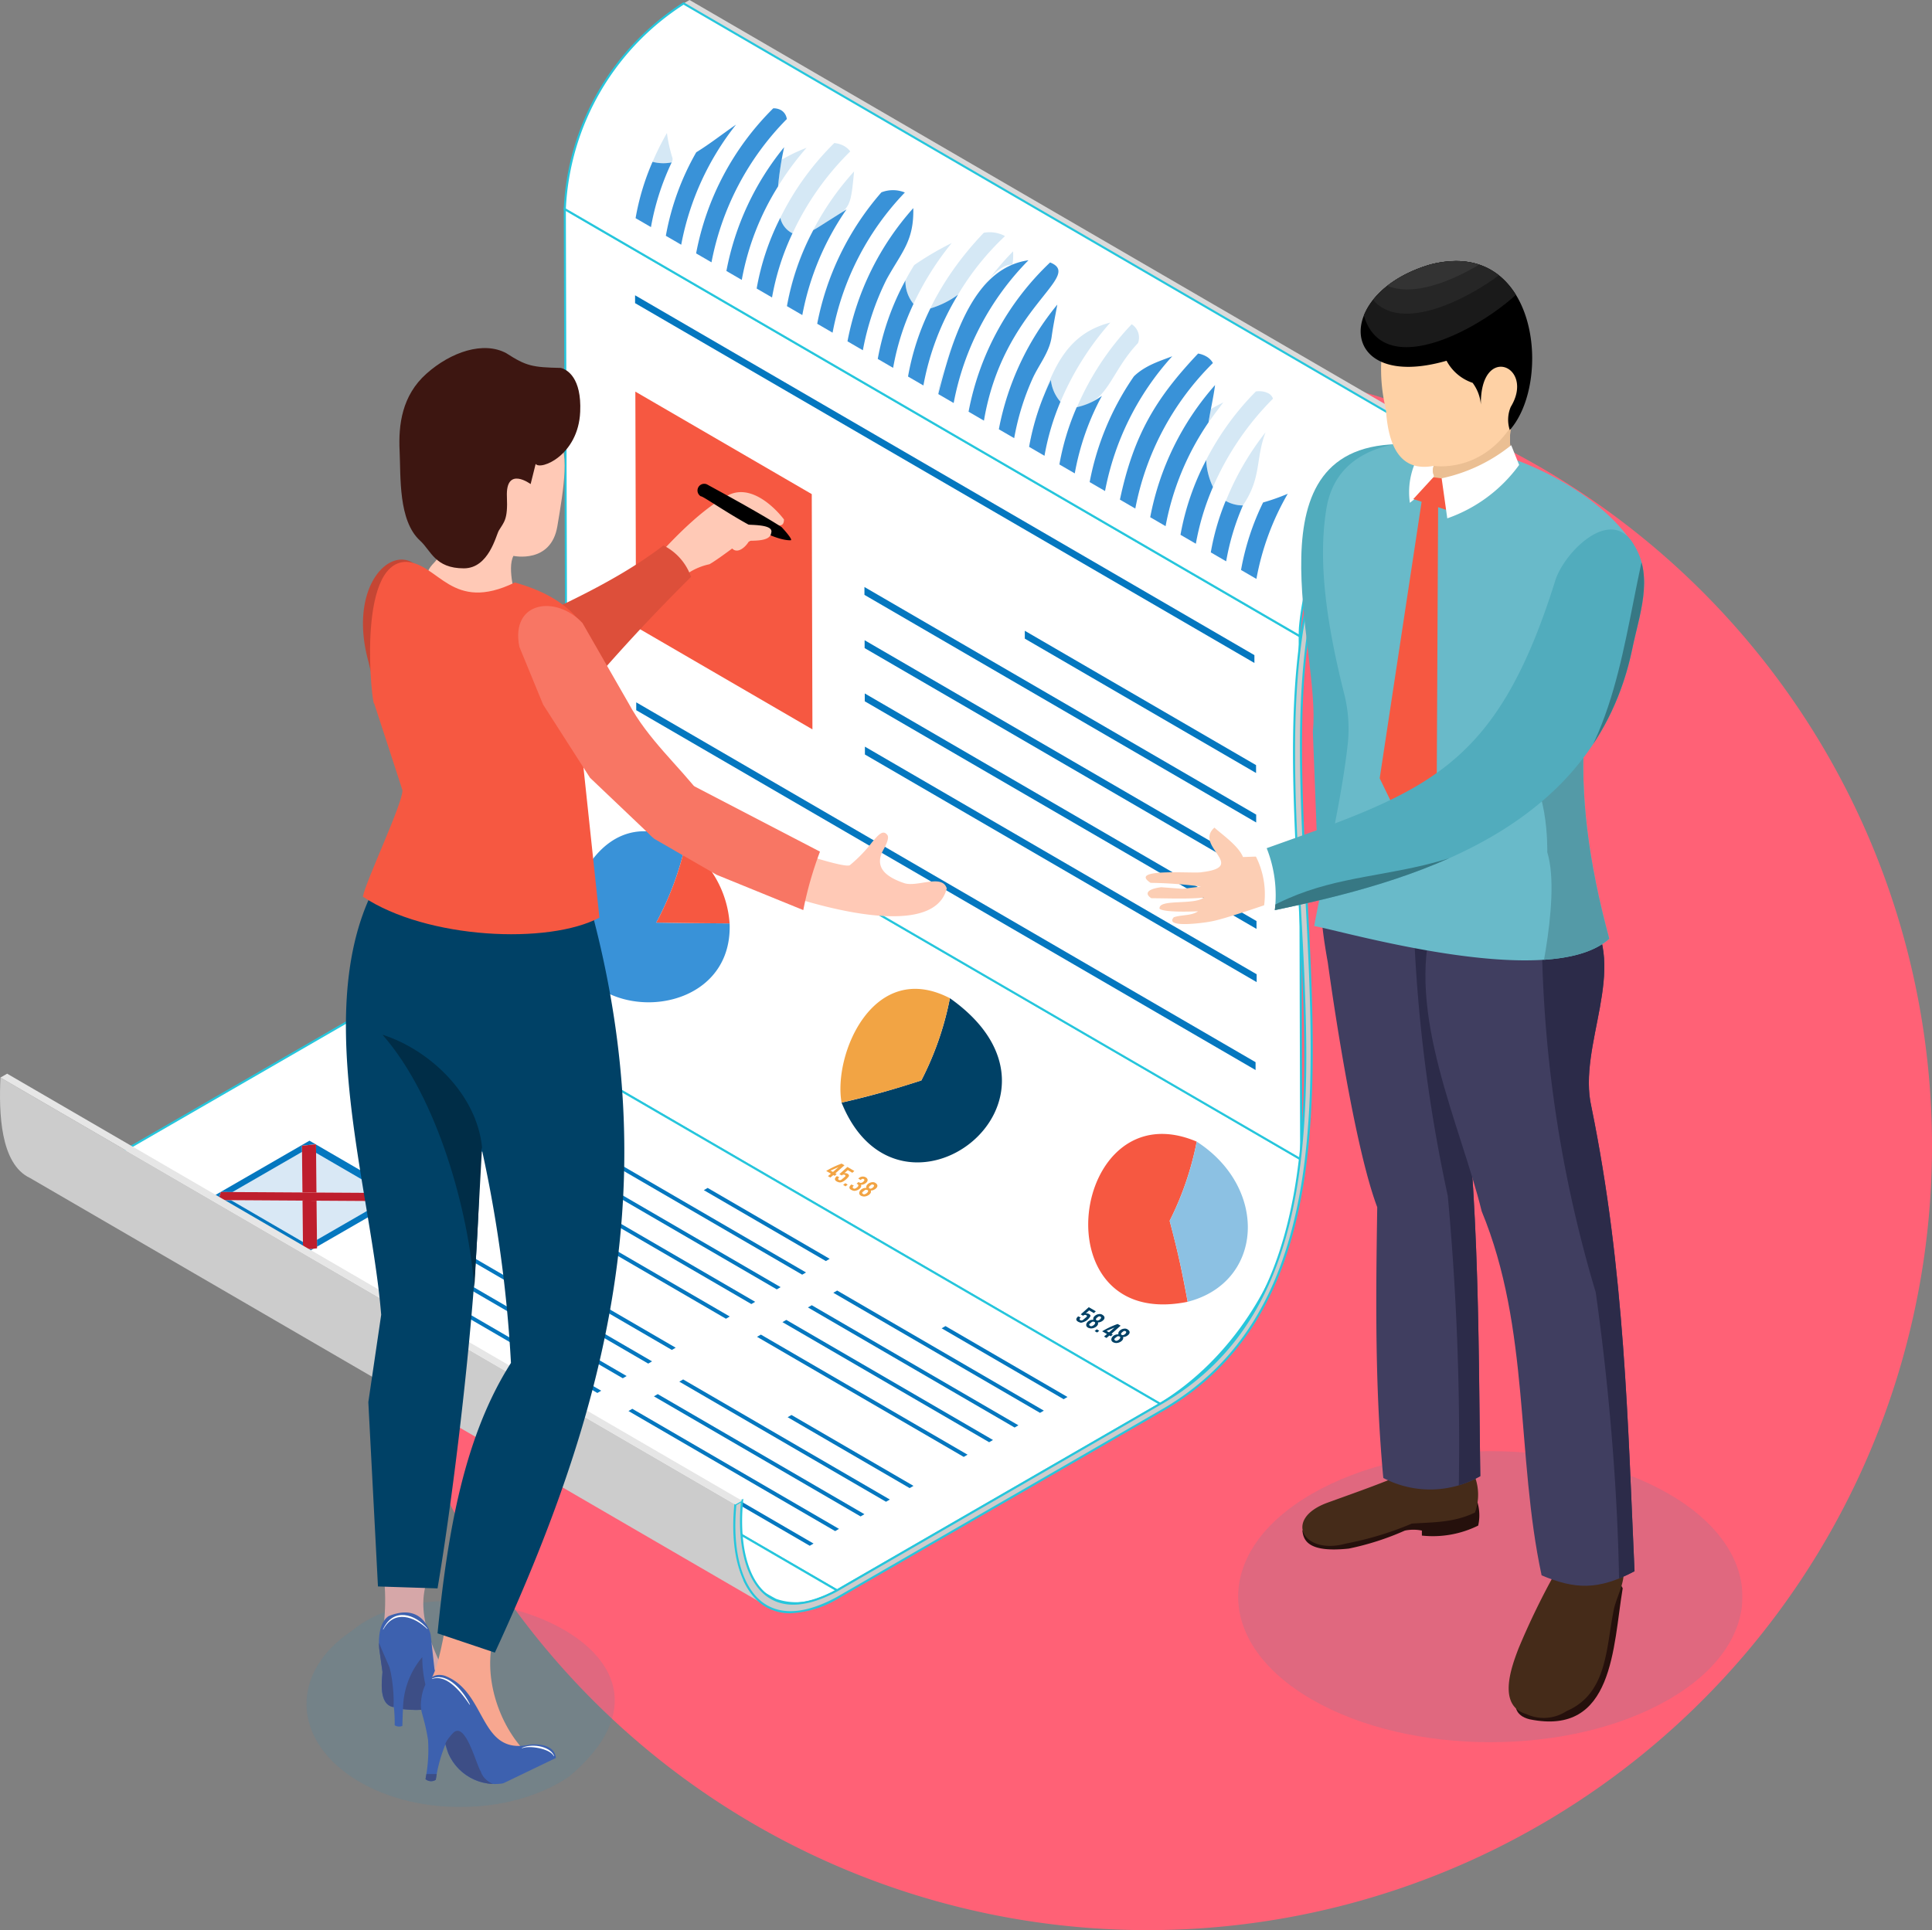 <svg xmlns="http://www.w3.org/2000/svg" xmlns:xlink="http://www.w3.org/1999/xlink" width="259.443" height="259.253" viewBox="0 0 259.443 259.253"><rect x="0" y="0" width="259.443" height="259.253" fill="#808080" stroke="none"/><defs><clipPath id="a"><rect width="210.647" height="210.647" fill="none"/></clipPath><clipPath id="b"><rect width="233.986" height="242.718" fill="none"/></clipPath><clipPath id="e"><rect width="67.717" height="39.096" fill="none"/></clipPath><clipPath id="f"><path d="M634.171,393.651c-1.755,6.994-1.141,12.943-.1,18.7,1.126,8.179,3.834,25.45,6.641,32.888-.2,12.711-.3,24.446.816,36.367a13.553,13.553,0,0,0,13.021-.247c-.274-19.218-.039-41.239-3.536-62.855-1.272-7.965,4.716-17.909.365-25.3Z" transform="translate(-633.064 -393.208)" fill="none"/></clipPath><clipPath id="h"><path d="M684.5,438.88c-3.751,12.425,3.727,27.653,6.526,39.123,6.525,15.806,4.61,32.909,8.047,48.906,4.462,1.87,7.572,2.038,12.481-.554-.9-19.559-1.282-40.321-5.794-62.384-1.906-8.275,5.09-18.608-.427-26.006Z" transform="translate(-683.473 -437.966)" fill="none"/></clipPath><clipPath id="j"><path d="M631.756,221.147c-1.087,7.024.088,15.257,2.466,24.695a19.136,19.136,0,0,1,.477,6.328c-.817,7.889-3.459,18.75-4.532,24.746,3.839.647,31.712,8.847,39.618,1.7-5.616-20.747-4.5-35.766,3.7-52.145-4.586-8.181-18.153-14.61-28.611-14.61-6.749,0-12.2,2.678-13.113,9.289" transform="translate(-630.167 -211.858)" fill="none"/></clipPath><clipPath id="l"><path d="M662.713,152a22.674,22.674,0,0,0,.155,10.15c.371,6.1,2.684,8.27,6.417,7.563a1.578,1.578,0,0,0,.028,1.294l-.179,2.605,11.034-4.017a9.6,9.6,0,0,1,.1-7.2l1.4-6.284-12.215-7.3Z" transform="translate(-662.212 -148.816)" fill="none"/></clipPath><clipPath id="n"><path d="M661.816,125.647c-13.148,3.841-12.5,17.155,2.156,12.935a6.191,6.191,0,0,0,3.5,2.965,5.678,5.678,0,0,1,1.108,2.92c-.093-8.3,7.338-5.146,4.012.314a4.425,4.425,0,0,0-.129,3.11c5.277-5.973,4.054-22.7-7.218-22.705a13.862,13.862,0,0,0-3.434.463" transform="translate(-652.442 -125.184)" fill="none"/></clipPath><clipPath id="p"><path d="M646.167,260.673c-7.951,25.524-17.291,28.416-38.8,36.087a17.167,17.167,0,0,1,1.094,8.325c17.941-3.754,42.9-10.419,48.01-35.132.9-4.447,2.9-9.546.279-13.825a3.556,3.556,0,0,0-3.15-2.172c-3,0-6.49,3.953-7.436,6.717" transform="translate(-607.371 -253.956)" fill="none"/></clipPath><clipPath id="r"><rect width="41.394" height="27.676" fill="none"/></clipPath><clipPath id="s"><path d="M183.04,773.814s-1.6.739-1.295,4.4l.432,3.106c-.015.825-.648,4.433,1.531,4.737h0a18.888,18.888,0,0,1,.107,2.424,1.065,1.065,0,0,0,1.035.086s.046-1.863.086-2.243a14.644,14.644,0,0,0,3.538,0l1.811-2.415-1.121-2.934-.518-4.659s-.611-2.981-3.443-2.981a5.79,5.79,0,0,0-2.165.479" transform="translate(-181.706 -773.335)" fill="none"/></clipPath><clipPath id="u"><path d="M201.918,806.261c-.345,2.157.247,1.966.863,5.78a20.727,20.727,0,0,1-.345,5.263,1.164,1.164,0,0,0,1.381.087,20.014,20.014,0,0,1,1.294-4.746,6.825,6.825,0,0,0,7.6,5.246,2.125,2.125,0,0,0,.255-.069l6.989-3.364c-.162-2.137-3.366-1.813-3.366-1.813s0,0,0-.01c-7.024,1.659-5.791-7.054-11.557-9.221a2.562,2.562,0,0,0-.716-.109c-2.038,0-2.39,2.956-2.39,2.956" transform="translate(-201.816 -803.305)" fill="none"/></clipPath></defs><g transform="translate(-934.334 -9537.972)"><g transform="translate(983.131 9586.578)"><g clip-path="url(#a)"><path d="M210.647,105.323A105.323,105.323,0,1,1,105.323,0,105.323,105.323,0,0,1,210.647,105.323" fill="#ff6176"/></g></g><g transform="translate(934.334 9537.972)"><g clip-path="url(#b)"><g clip-path="url(#b)"><path d="M321.117,413.537a29.629,29.629,0,0,0,.413-4.836l-98.693-57.354a41.284,41.284,0,0,1-18.946,32.815l98.693,57.354c9.808-6,16.443-16.776,18.533-27.979" transform="translate(-146.79 -252.948)" fill="#fff"/><path d="M301.888,441.065l-.072-.042-98.894-57.471.2-.123a41.02,41.02,0,0,0,18.88-32.7l.007-.235,98.965,57.513v.081a29.819,29.819,0,0,1-.414,4.859v0c-2.2,11.8-9.154,22.3-18.6,28.073Zm-98.424-57.522,98.42,57.2c9.341-5.745,16.215-16.146,18.4-27.841a29.617,29.617,0,0,0,.411-4.731l-98.421-57.2a41.337,41.337,0,0,1-18.807,32.572" transform="translate(-146.091 -252.334)" fill="#26c6dc"/><path d="M536.358,544.868c-16.9-7.19-21.34,25.587-1.217,21.513-.587-3.151-1.142-6.126-2.418-10.872a41.233,41.233,0,0,0,3.635-10.641" transform="translate(-375.653 -391.526)" fill="#f65841"/><path d="M564.476,547.528a40.647,40.647,0,0,1-3.635,10.641c.859,3.314,1.537,5.931,2.418,10.872,10.189-2.6,10.905-15.266,1.217-21.513" transform="translate(-403.771 -394.187)" fill="#8cc1e3"/><path d="M287.511,399.925c-10.447-5.42-16.223,8.209-14.375,14.719,2.765,10.32,21.739,9.338,21.238-3.589-5.238-.038-6.306-.055-9.848-.111a41.081,41.081,0,0,0,3.9-10.434c-.572-.4-.879-.567-.912-.585" transform="translate(-196.396 -287.024)" fill="#3992d8"/><path d="M318.58,405.215a40.956,40.956,0,0,1-3.9,10.434c4.333.067,4.89.076,9.848.111a14.085,14.085,0,0,0-5.951-10.545" transform="translate(-226.553 -291.73)" fill="#f65841"/><path d="M264.854,481.728c-.118-.074-.121-.15-.01-.254.4-.355.4-.355.464-.371.853-.024-.263.9-.454.625m.955-.841c-.846-.535-2.342,1.181-.87,1.073-.488.413-.488.413-.544.429-.336.074-.464-.217-.2-.35l-.319-.185c-.667.557.144.831.368.848a.856.856,0,0,0,.609-.191c1.288-1.207,1.526-1.016.961-1.624" transform="translate(-189.785 -346.134)" fill="#f65841"/><path d="M270.6,483.432l-1.005-.584-.272.251.683.4c-.651.325-1.514.772-2.174,1.079l.343.2a14.71,14.71,0,0,0,2.426-1.342" transform="translate(-192.819 -347.621)" fill="#f65841"/><path d="M271.607,490.2l-.33-.192-.289.235.33.192Z" transform="translate(-195.094 -352.778)" fill="#f65841"/><path d="M276.856,486.935l-.945-.549-1.078.964.319.185c.282-.242.522-.04.513.054a.209.209,0,0,1-.077.12c-.5.426-.5.426-.563.445-.376.076-.452-.233-.184-.374l-.346-.163c-.707.59.245.845.375.855a1.738,1.738,0,0,0,1.261-.876c.066-.235-.4-.454-.637-.359l.468-.42.626.364Z" transform="translate(-197.433 -350.168)" fill="#f65841"/><path d="M279.472,491.238c-.143-.089-.151-.174-.026-.285.295-.247.319-.267.421-.277.768.031-.15.851-.4.562m.881-.748c-.317-.138.3-.57.364-.522.627.053-.117.751-.364.522m.8-.722c-.451-.336-1.382.123-1.235.66-.895-.065-1.459,1.056-.316,1.166.528.01,1.1-.43.928-.811.447.055,1.342-.56.624-1.016" transform="translate(-200.833 -352.521)" fill="#f65841"/><path d="M418.077,478.753a41.234,41.234,0,0,1-3.839,11.046c-3.107.984-6.041,1.914-10.709,2.978,7.765,19.219,33.883-.363,14.548-14.025" transform="translate(-290.516 -344.673)" fill="#004166"/><path d="M417.683,475.516c-10.247-5.316-15.706,7.515-14.548,14.025,3.235-.776,6.029-1.447,10.709-2.978a41.419,41.419,0,0,0,3.839-11.046" transform="translate(-290.123 -341.436)" fill="#f2a444"/><path d="M396.738,559l1.073-.461-.746.651-.327-.19m1.876-.71-.386-.224a11.763,11.763,0,0,0-2.072.985l.634.369-.4.329.325.189.4-.329.176.1.274-.23-.176-.1,1.224-1.089" transform="translate(-285.209 -401.773)" fill="#f2a444"/><path d="M402.948,560.215l-.929-.54-1.078.964.313.181c.279-.24.516-.042.507.05a.21.21,0,0,1-.078.12c-.5.426-.5.426-.562.445-.376.077-.442-.232-.178-.37l-.339-.159c-.706.589.232.837.36.847.563.057,1.319-.83,1.259-.877.069-.235-.393-.449-.626-.353l.468-.42.617.358Z" transform="translate(-288.223 -402.932)" fill="#f2a444"/><path d="M404.885,567.655l-.325-.189-.289.235.325.189Z" transform="translate(-291.05 -408.541)" fill="#f2a444"/><path d="M409.5,564.384a.8.8,0,0,0-1.007.17l.312.181c.382-.344.517-.006.514.027-.19.345-.509.476-.792.242l-.271.236c.615.208-.1.646-.239.659-.319.017-.363-.265-.113-.4l-.339-.158c-.718.6.236.847.367.856.521,0,1.105-.444.915-.823.438.071,1.33-.546.653-.994" transform="translate(-293.233 -406.243)" fill="#f2a444"/><path d="M412.49,568.54c-.143-.089-.15-.171-.023-.283.295-.247.319-.268.42-.278.762.029-.164.845-.4.561m.881-.748c-.314-.135.31-.569.366-.521.622.052-.127.746-.366.521m.8-.722c-.444-.332-1.37.136-1.231.663-.878-.06-1.464,1.049-.327,1.16.523.006,1.1-.433.929-.81.437.05,1.331-.566.628-1.013" transform="translate(-296.601 -408.176)" fill="#f2a444"/><path d="M518.707,627.484l-.945-.549-1.078.964.319.185c.282-.242.522-.039.513.054a.208.208,0,0,1-.077.12c-.5.426-.5.426-.563.445-.376.076-.452-.233-.184-.374l-.346-.163c-.706.59.245.845.375.855a1.737,1.737,0,0,0,1.261-.876c.067-.236-.4-.454-.637-.359l.468-.42.627.364Z" transform="translate(-371.552 -451.355)" fill="#004166"/><path d="M521.325,631.787c-.143-.089-.151-.174-.026-.285.295-.247.319-.267.421-.277.768.031-.15.851-.395.562m.881-.748c-.317-.138.3-.57.364-.522.627.052-.117.751-.364.522m.8-.722c-.451-.336-1.382.123-1.235.66-.895-.065-1.459,1.056-.316,1.166.528.01,1.1-.43.928-.811.447.055,1.342-.56.624-1.016" transform="translate(-374.952 -453.707)" fill="#004166"/><path d="M525.49,637.743l-.33-.192-.289.235.33.192Z" transform="translate(-377.875 -458.998)" fill="#004166"/><path d="M529.066,635.914l1.081-.456-.746.651Zm1.889-.7-.394-.229a11.676,11.676,0,0,0-2.082.979l.648.376-.4.329.331.192.4-.329.177.1.274-.23-.177-.1,1.224-1.089" transform="translate(-380.473 -457.149)" fill="#004166"/><path d="M533.371,638.787c-.144-.09-.152-.175-.028-.286.3-.252.319-.268.421-.277.768.031-.15.85-.393.563m.881-.748c-.318-.137.305-.57.364-.523.627.053-.115.751-.364.523m.8-.722c-.452-.337-1.386.122-1.235.66-.9-.066-1.457,1.053-.317,1.166.526.009,1.1-.432.929-.811.446.053,1.339-.561.624-1.016" transform="translate(-383.624 -458.747)" fill="#004166"/></g><path d="M92.346,468.518,48.954,493.57l98.693,57.354,43.392-25.052Z" transform="translate(-35.244 -337.304)" fill="#fff"/><path d="M146.929,550.67l-.07-.041-98.9-57.476L91.628,467.94l.07.041,98.9,57.476ZM48.516,493.154l98.414,57.192,43.112-24.89L91.628,468.264Z" transform="translate(-34.526 -336.888)" fill="#26c6dc"/><path d="M354.386,579.257,338,569.735l-.514.3,16.386,9.523Z" transform="translate(-242.97 -410.174)" fill="#0477bf"/><path d="M313.817,568.815,286.06,552.685l-.513.3L313.3,569.112Z" transform="translate(-205.576 -397.899)" fill="#0477bf"/><path d="M301.625,575.854l-27.757-16.131-.513.3,27.757,16.131Z" transform="translate(-196.799 -402.966)" fill="#0477bf"/><path d="M289.43,582.893l-27.757-16.131-.515.3,27.757,16.131Z" transform="translate(-188.018 -408.034)" fill="#0477bf"/><path d="M277.238,589.932,249.481,573.8l-.515.3,27.757,16.131Z" transform="translate(-179.24 -413.101)" fill="#0477bf"/><path d="M468.414,645.522,452.029,636l-.513.3,16.385,9.522Z" transform="translate(-325.064 -457.882)" fill="#0477bf"/><path d="M427.844,635.08l-27.756-16.13-.513.3,27.756,16.13Z" transform="translate(-287.669 -445.606)" fill="#0477bf"/><path d="M415.652,642.119,387.9,625.989l-.513.3,27.756,16.13Z" transform="translate(-278.892 -450.674)" fill="#0477bf"/><path d="M403.457,649.158,375.7,633.028l-.515.3,27.756,16.13Z" transform="translate(-270.111 -455.741)" fill="#0477bf"/><path d="M391.265,656.2l-27.756-16.13-.515.3,27.756,16.13Z" transform="translate(-261.333 -460.809)" fill="#0477bf"/><path d="M280.542,621.889l-16.386-9.522-.515.3,16.386,9.522Z" transform="translate(-189.806 -440.867)" fill="#0477bf"/><path d="M239.973,611.447l-27.757-16.131-.515.3,27.757,16.131Z" transform="translate(-152.411 -428.591)" fill="#0477bf"/><path d="M227.781,618.486l-27.757-16.131-.515.3,27.757,16.131Z" transform="translate(-143.634 -433.659)" fill="#0477bf"/><path d="M215.588,625.527,187.831,609.4l-.513.3,27.757,16.131Z" transform="translate(-134.857 -438.728)" fill="#0477bf"/><path d="M203.4,632.567l-27.757-16.131-.513.3,27.757,16.131Z" transform="translate(-126.08 -443.796)" fill="#0477bf"/><path d="M394.57,688.154l-16.385-9.522-.515.3,16.384,9.522Z" transform="translate(-271.9 -488.574)" fill="#0477bf"/><path d="M354,677.712l-27.756-16.13-.515.3,27.756,16.13Z" transform="translate(-234.505 -476.298)" fill="#0477bf"/><path d="M341.809,684.751l-27.756-16.13-.515.3,27.756,16.13Z" transform="translate(-225.728 -481.366)" fill="#0477bf"/><path d="M329.615,691.793l-27.756-16.13-.513.3,27.756,16.13Z" transform="translate(-216.95 -486.436)" fill="#0477bf"/><path d="M317.423,698.832,289.667,682.7l-.513.3,27.756,16.13Z" transform="translate(-208.173 -491.503)" fill="#0477bf"/><g clip-path="url(#b)"><path d="M202.534,515.469a119.361,119.361,0,0,0-16.65,1.176,4.989,4.989,0,0,0-.77-4.087l-4.743,2.738,11.195,6.506Zm-.83-.763-10.122-5.882L186,512.048a4.749,4.749,0,0,1,1.736,3.327,69.572,69.572,0,0,1,13.973-.67" transform="translate(-129.856 -366.321)" fill="#d9e8f5"/><path d="M199.518,512.882c-.5-.022-1.015-.038-1.531-.047l-10.969,6.333-11.194-6.506,4.743-2.738a7.416,7.416,0,0,0-.493-.644l-6.019,3.475,12.8,7.438Zm.012-.551-12.33-7.165-6.418,3.705a8.036,8.036,0,0,1,.666.545l5.587-3.225c1.687.824,10.535,6.789,12.5,6.141" transform="translate(-125.308 -363.688)" fill="#0477bf"/><path d="M120.379,559l-9.6-.059,9.653,5.61Zm10.949.067-9.062-.055.052,5.257,9.01-5.2m-11.014-6.609-9.339,5.392,9.393.057-.054-5.449m11.152,5.517L122.2,552.6l.053,5.327,9.211.056" transform="translate(-79.756 -397.739)" fill="#d9e8f5"/><path d="M115.407,547.564l-.821-.477-13.146,7.59,12.8,7.438.918-.53-1.439.156-.01-1.055-9.653-5.61-1.718-.01.36-1.091,1.552.009,9.339-5.392-.008-.831Zm11.979,6.961-11.92-6.927.011,1.127,9.264,5.384,1.566.01-.36,1.091L124.6,555.2l-9.01,5.2.009.925,11.784-6.8" transform="translate(-73.031 -393.869)" fill="#0477bf"/><path d="M213.337,519.007c-6.4-1.967-13.47-1.269-20.087-.46-.149-2.731-2.812-4.46-5.214-5.319,2.234,1.492,4.07,3.832,3.366,6.587,6.916-.86,14.85-1.7,21.935-.809" transform="translate(-135.374 -369.493)" fill="#be1e2d"/><path d="M146.749,556.356l-1.887-.011c.008.761.06,5.989.066,6.606l1.885-.2c-.007-.72-.055-5.564-.064-6.391m-.076-7.589-1.885.2c0,.339.057,5.763.063,6.28l1.887.011c-.009-.872-.057-5.743-.065-6.5" transform="translate(-104.239 -395.079)" fill="#be1e2d"/><path d="M128.615,571.824l-23.609-.144-.36,1.091,23.609.144Z" transform="translate(-75.338 -411.575)" fill="#be1e2d"/><path d="M122.037,616.443a14.532,14.532,0,0,0,2.4-1.119L25.741,557.97c-2.672,1.558-6.186,2.523-9.031.877h0c.842.4,98.694,57.518,99.534,57.757a8.254,8.254,0,0,0,5.793-.161" transform="translate(-12.03 -401.704)" fill="#fff"/><path d="M118.568,616.787a6.935,6.935,0,0,1-2.557-.468c-.493-.14-31.412-18.128-68.715-39.845-16.024-9.328-28.884-16.815-30.631-17.807-.069-.037-.138-.074-.207-.115l.131-.247c.019.009.084.045.193.107,3.307,1.764,7.177-.087,8.706-.979l.071-.041.07.041,98.9,57.476-.211.121a14.561,14.561,0,0,1-2.42,1.129,9.909,9.909,0,0,1-3.334.628M18.243,559.252c4.125,2.385,15.505,9.01,29.194,16.98,28.658,16.684,67.906,39.533,68.669,39.824a8.126,8.126,0,0,0,5.7-.16h0a13.941,13.941,0,0,0,2.161-.989L25.56,557.716c-1.368.786-4.377,2.207-7.316,1.536" transform="translate(-11.849 -401.288)" fill="#26c6dc"/><path d="M369.52,157.648l-98.693-57.354.2,70.31,98.693,57.354Z" transform="translate(-194.979 -72.205)" fill="#fff"/><path d="M369.5,227.575l-.211-.123-98.762-57.395v-.08l-.2-70.554.211.123L369.3,156.94v.08ZM270.8,169.9l98.412,57.191-.2-69.986L270.606,99.91Z" transform="translate(-194.617 -71.578)" fill="#26c6dc"/><path d="M387.682,189.956l-83.169-48.333,0,1.054,83.169,48.333Z" transform="translate(-219.231 -101.96)" fill="#0477bf"/><path d="M388.236,385.178l-83.169-48.333,0,1.056,83.169,48.333Z" transform="translate(-219.629 -242.508)" fill="#0477bf"/><path d="M328.334,201.6l-23.69-13.767.09,31.6,23.69,13.767Z" transform="translate(-219.325 -135.231)" fill="#f65841"/><path d="M522.442,320.57l-31.054-18.046,0,1.056,31.054,18.047Z" transform="translate(-353.769 -217.799)" fill="#0477bf"/><path d="M467.107,312.106,414.5,281.535l0,1.056,52.605,30.571Z" transform="translate(-298.416 -202.688)" fill="#0477bf"/><path d="M467.18,337.629l-52.605-30.571,0,1.056,52.605,30.571Z" transform="translate(-298.468 -221.063)" fill="#0477bf"/><path d="M467.252,363.153l-52.605-30.571,0,1.054,52.605,30.571Z" transform="translate(-298.52 -239.438)" fill="#0477bf"/><path d="M467.325,388.676l-52.605-30.571,0,1.054,52.605,30.571Z" transform="translate(-298.573 -257.814)" fill="#0477bf"/><path d="M426.464,57.818,327.771.464l.8-.464,98.693,57.354Z" transform="translate(-235.975 -0.001)" fill="#dbdbdb"/><path d="M369.55,85.48a35.022,35.022,0,0,1,15.918-26.471L286.775,1.655A34.754,34.754,0,0,0,270.827,29.28L369.52,86.634c0-.382.009-.77.03-1.154" transform="translate(-194.979 -1.191)" fill="#fff"/><path d="M369.293,86.458l-.211-.123-98.766-57.4,0-.083A34.793,34.793,0,0,1,286.333,1.117l.072-.045.073.042,98.895,57.471-.2.123A35.072,35.072,0,0,0,369.323,85.07c-.02.367-.031.751-.03,1.144ZM270.6,28.781l98.412,57.19c0-.315.013-.623.029-.919v0A35.387,35.387,0,0,1,384.83,58.594L286.41,1.4A34.517,34.517,0,0,0,270.6,28.781" transform="translate(-194.612 -0.772)" fill="#26c6dc"/><path d="M597.848,242.334a34.524,34.524,0,0,0-2.782,8.691l2.065,1.2-2.065-1.2a34.014,34.014,0,0,1,2.782-8.691" transform="translate(-428.411 -174.466)" fill="#d5e8f5"/><path d="M587.909,207.337a37.392,37.392,0,0,0-7.359,16.13l2.065,1.2-2.065-1.2a33.1,33.1,0,0,1,2-6.917,4.6,4.6,0,0,0,2.313.609c2.546-3.766,1.662-6.16,3.043-9.822" transform="translate(-417.96 -149.27)" fill="#d5e8f5"/><path d="M577.865,187.96a2.789,2.789,0,0,0-1.711-.258,37.226,37.226,0,0,0-10.12,19.251l2.065,1.2-2.065-1.2a34.411,34.411,0,0,1,3.453-10.049,9.2,9.2,0,0,0,.913,3.626,38.306,38.306,0,0,1,8.058-11.863,1.328,1.328,0,0,0-.592-.706" transform="translate(-407.51 -135.119)" fill="#d5e8f5"/><path d="M581.462,192.974c-.562.279-1.049.538-1.679.895-.139.74-.225,1.227-.314,1.795.581-.819,1.377-1.9,1.993-2.689" transform="translate(-417.182 -138.929)" fill="#d5e8f5"/><path d="M539.749,208.858A34.4,34.4,0,0,0,537,217.474l2.065,1.2-2.065-1.2a33.9,33.9,0,0,1,2.747-8.616" transform="translate(-386.609 -150.365)" fill="#d5e8f5"/><path d="M528.425,180.494a37.124,37.124,0,0,0-5.939,14.2l2.065,1.2-2.065-1.2a36.788,36.788,0,0,1,5.939-14.2" transform="translate(-376.158 -129.945)" fill="#d5e8f5"/><path d="M517.676,155.517a37.691,37.691,0,0,0-9.706,18.829l2.065,1.2-2.065-1.2a34.184,34.184,0,0,1,2.329-7.689c4.228-.565,4.513-4.7,8.229-8.614a2.111,2.111,0,0,0-.852-2.526" transform="translate(-365.707 -111.963)" fill="#d5e8f5"/><path d="M504.356,154.706c-6.493,1.671-8.47,7.2-10.9,16.694l2.065,1.2-2.065-1.2a33.638,33.638,0,0,1,2.924-8.989,5.3,5.3,0,0,0,1.285,2.935,38.988,38.988,0,0,1,6.694-10.64" transform="translate(-355.257 -111.379)" fill="#d5e8f5"/><path d="M469.077,153.882a35.813,35.813,0,0,0-4.655,12.2l2.065,1.2-2.065-1.2a35.708,35.708,0,0,1,4.655-12.2" transform="translate(-334.355 -110.786)" fill="#d5e8f5"/><path d="M459.948,120.538A37.269,37.269,0,0,0,449.9,139.714l2.065,1.2-2.065-1.2c-.1-2.209,5.456-17.477,9.96-17.393a8.142,8.142,0,0,0,.085-1.782" transform="translate(-323.901 -86.78)" fill="#d5e8f5"/><path d="M448.31,111.893a4.384,4.384,0,0,0-2.744-.39c-6.944,7.263-9.367,14.508-10.177,19.307l2.065,1.2-2.065-1.2a34.087,34.087,0,0,1,3-9.149,12.177,12.177,0,0,0,3.719-1.851,36.037,36.037,0,0,1,6.3-7.853c-.029-.019-.068-.047-.1-.064" transform="translate(-313.454 -80.239)" fill="#d5e8f5"/><path d="M430.8,116.59a40.363,40.363,0,0,0-5.022,2.949,36.453,36.453,0,0,0-4.9,12.608l2.064,1.2-2.064-1.2a34.858,34.858,0,0,1,3.712-10.54,4.858,4.858,0,0,0,1.086,3.152,39.173,39.173,0,0,1,5.128-8.169" transform="translate(-303.007 -83.938)" fill="#d5e8f5"/><path d="M395.492,118.081a35.545,35.545,0,0,0-3.645,10.414l2.064,1.2-2.064-1.2a34.678,34.678,0,0,1,3.645-10.414" transform="translate(-282.106 -85.011)" fill="#d5e8f5"/><path d="M386.348,82.23a37.122,37.122,0,0,0-9.016,18.093l2.064,1.2-2.064-1.2a32.5,32.5,0,0,1,3.54-10.217c4.967-3.023,4.943-2.216,5.475-7.875" transform="translate(-271.656 -59.201)" fill="#d5e8f5"/><path d="M374.6,69.022a3.421,3.421,0,0,0-1.36-.421,37.14,37.14,0,0,0-10.421,19.547l2.064,1.2-2.064-1.2a34.1,34.1,0,0,1,3.176-9.5,2.968,2.968,0,0,0,1.635,2.088,37.554,37.554,0,0,1,7.752-11.007,2.468,2.468,0,0,0-.782-.7" transform="translate(-261.205 -49.389)" fill="#d5e8f5"/><path d="M376.91,70.87a22.758,22.758,0,0,0-3.341,1.6,32.58,32.58,0,0,0-.493,3.586,37.706,37.706,0,0,1,3.834-5.19" transform="translate(-268.592 -51.022)" fill="#d5e8f5"/><path d="M321.519,86.28a33.839,33.839,0,0,0-2.251,7.508l2.065,1.2-2.065-1.2a33.82,33.82,0,0,1,2.251-7.508" transform="translate(-229.853 -62.116)" fill="#d5e8f5"/><path d="M308.959,63.814a36.312,36.312,0,0,0-4.208,11.437l2.065,1.2-2.065-1.2a33.957,33.957,0,0,1,2.277-7.569,5.742,5.742,0,0,0,2.57.079.891.891,0,0,0,.116-.565,20.155,20.155,0,0,1-.754-3.382" transform="translate(-219.402 -45.942)" fill="#d5e8f5"/><path d="M309.6,77.7a5.734,5.734,0,0,1-2.57-.079,33.255,33.255,0,0,0-2.277,7.569l2.065,1.2A34.012,34.012,0,0,1,309.6,77.7" transform="translate(-219.402 -55.886)" fill="#3992d8"/><path d="M328.691,59.781c-1.79,1.222-3.488,2.577-5.339,3.711a35.017,35.017,0,0,0-4.085,11.219l2.065,1.2a36.922,36.922,0,0,1,7.359-16.13" transform="translate(-229.853 -43.039)" fill="#3992d8"/><path d="M345.2,52.2a2.07,2.07,0,0,0-1.058-.253,37.068,37.068,0,0,0-10.358,19.486l2.065,1.2a37.334,37.334,0,0,1,10.114-19.245A1.617,1.617,0,0,0,345.2,52.2" transform="translate(-240.304 -37.398)" fill="#3992d8"/><path d="M356.055,70.591A37.218,37.218,0,0,0,348.3,87.218l2.065,1.2a35.6,35.6,0,0,1,4.874-12.56,43.094,43.094,0,0,1,.817-5.268" transform="translate(-250.754 -50.821)" fill="#3992d8"/><path d="M365.991,104.46a34.181,34.181,0,0,0-3.176,9.5l2.064,1.2a33.9,33.9,0,0,1,2.747-8.616,3.031,3.031,0,0,1-1.635-2.088" transform="translate(-261.205 -75.205)" fill="#3992d8"/><path d="M385.334,100.422c-4.117,2.6-4.117,2.6-4.462,2.78a35.208,35.208,0,0,0-3.541,10.217l2.064,1.2a36.788,36.788,0,0,1,5.939-14.2" transform="translate(-271.655 -72.298)" fill="#3992d8"/><path d="M403.617,91.532a4.26,4.26,0,0,0-3.149-.02,37.7,37.7,0,0,0-8.621,17.651l2.064,1.2a37.125,37.125,0,0,1,9.706-18.829" transform="translate(-282.106 -65.677)" fill="#3992d8"/><path d="M415.2,99.809a37.264,37.264,0,0,0-8.837,17.894l2.064,1.2a35.958,35.958,0,0,1,3.184-9.521c2.034-3.7,3.691-5.129,3.589-9.573" transform="translate(-292.556 -71.856)" fill="#3992d8"/><path d="M424.591,134.505a35.191,35.191,0,0,0-3.712,10.54l2.064,1.2a33.882,33.882,0,0,1,2.734-8.588,4.858,4.858,0,0,1-1.086-3.152" transform="translate(-303.007 -96.835)" fill="#3992d8"/><path d="M442.11,141.3a12.177,12.177,0,0,1-3.719,1.851,34.025,34.025,0,0,0-3,9.149l2.065,1.2a35.709,35.709,0,0,1,4.655-12.2" transform="translate(-313.454 -101.724)" fill="#3992d8"/><path d="M462.016,124.824c-6.971.994-9.946,9.372-12.11,17.975l2.065,1.2a37.071,37.071,0,0,1,10.045-19.176" transform="translate(-323.905 -89.866)" fill="#3992d8"/><path d="M475.483,125.9c-.032-.017-.075-.04-.108-.056a37.084,37.084,0,0,0-10.953,20.053l2.065,1.2c2.539-15.108,13.3-19.32,9-21.2" transform="translate(-334.355 -90.597)" fill="#3992d8"/><path d="M486.8,146.048a37.368,37.368,0,0,0-7.862,16.757L481,164a33.8,33.8,0,0,1,2.449-7.962c.849-1.9,2.283-3.539,2.586-5.689.2-1.454.494-2.86.761-4.306" transform="translate(-344.807 -105.146)" fill="#3992d8"/><path d="M496.378,182.218a34.16,34.16,0,0,0-2.924,8.989l2.065,1.2a33.314,33.314,0,0,1,2.143-7.254,5.3,5.3,0,0,1-1.285-2.935" transform="translate(-355.257 -131.186)" fill="#3992d8"/><path d="M513.68,189.85a8.69,8.69,0,0,1-3.381,1.525,34.234,34.234,0,0,0-2.329,7.69l2.065,1.2a34.68,34.68,0,0,1,3.645-10.414" transform="translate(-365.707 -136.68)" fill="#3992d8"/><path d="M533.567,170.87c-1.485.592-3.574,1.175-5.142,2.7a37.129,37.129,0,0,0-5.939,14.2l2.065,1.2a37.22,37.22,0,0,1,9.016-18.093" transform="translate(-376.158 -123.016)" fill="#3992d8"/><path d="M548.606,169.95a3.327,3.327,0,0,0-1.105-.395c-5.6,5.926-8.632,10.83-10.5,19.623l2.065,1.2a37.4,37.4,0,0,1,10.42-19.547,2.286,2.286,0,0,0-.882-.882" transform="translate(-386.609 -122.069)" fill="#3992d8"/><path d="M560.226,184.683a37.307,37.307,0,0,0-8.708,17.749l2.065,1.2a36.444,36.444,0,0,1,5.763-13.938c.265-1.675.66-3.328.88-5.011" transform="translate(-397.059 -132.96)" fill="#3992d8"/><path d="M569.487,220.612a35.031,35.031,0,0,0-3.453,10.049l2.065,1.2a34.055,34.055,0,0,1,2.3-7.623,9.209,9.209,0,0,1-.913-3.626" transform="translate(-407.51 -158.827)" fill="#3992d8"/><path d="M584.866,240.84a4.708,4.708,0,0,1-2.312-.609,33.167,33.167,0,0,0-2,6.917l2.065,1.2a32.907,32.907,0,0,1,2.251-7.508" transform="translate(-417.96 -172.952)" fill="#3992d8"/><path d="M601.34,236.812a28.388,28.388,0,0,1-3.313,1.171,34.316,34.316,0,0,0-2.961,9.066l2.065,1.2a35.539,35.539,0,0,1,4.208-11.437" transform="translate(-428.411 -170.49)" fill="#3992d8"/><path d="M98.765,578.941l-.013-4.792L.059,516.795c-.211,4.644-.055,11.617,3.985,13.5l98.692,57.354c-2.442-1.419-3.959-4.434-3.971-8.713" transform="translate(0 -372.061)" fill="#ccc"/><path d="M444.787,204.792l0,1.033c-38.373,22.154,8.25,106.49-35.5,131.213,0,0-43.391,25.053-43.391,25.053-10.832,5.845-14.6-2.835-13.654-12.565l.9-.519c-.856,9.029,2.334,17.646,12.753,12.051l43.391-25.052c42.768-24.4-4.464-107.538,35.5-131.214" transform="translate(-253.495 -147.438)" fill="#ccc"/><path d="M359.28,363.5a6.406,6.406,0,0,1-3.627-1.051c-3.077-2.045-4.539-7.117-3.911-13.569l.007-.071,1.2-.691-.026.27c-.581,6.128.745,10.9,3.546,12.758,2.2,1.464,5.232,1.18,9-.844l.012.022c.164-.125.622-.389,1.849-1.1l41.527-23.975c21.666-12.359,20.137-40.182,18.658-67.088-.711-12.918-1.444-26.275.476-37.542,2.154-12.641,7.506-21.336,16.362-26.583l.211-.125,0,1.359-.07.041c-18.486,10.673-17.182,35.546-15.8,61.881,1.457,27.79,2.964,56.526-19.7,69.333l-.01-.017c-.153.112-.594.366-1.853,1.094l-41.526,23.976a13.678,13.678,0,0,1-6.326,1.92m-7.266-14.521c-.6,6.312.816,11.258,3.794,13.237,2.388,1.587,5.638,1.29,9.662-.881.429-.248,43.243-24.966,43.386-25.05,22.514-12.723,21.011-41.371,19.558-69.076-.7-13.3-1.355-25.853.465-36.778,2.061-12.365,6.956-20.413,15.405-25.319l0-.707c-8.656,5.215-13.9,13.809-16.018,26.263-1.915,11.236-1.182,24.577-.472,37.479,1.484,26.992,3.018,54.9-18.8,67.347L365.6,360.548c-3.871,2.079-7,2.358-9.293.833-2.847-1.891-4.221-6.645-3.694-12.748Z" transform="translate(-253.13 -146.807)" fill="#26c6dc"/><path d="M98.9,572.815.21,515.461l.9-.519L99.8,572.3Z" transform="translate(-0.151 -370.726)" fill="#e6e6e6"/><g transform="translate(166.269 194.915)" opacity="0.15" style="mix-blend-mode:multiply;isolation:isolate"><g clip-path="url(#e)"><path d="M651.488,729.345c-13.223,7.634-34.661,7.634-47.883,0s-13.223-20.011,0-27.645,34.661-7.634,47.883,0,13.222,20.011,0,27.645" transform="translate(-593.688 -695.974)" fill="#2e8bb6" fill-rule="evenodd"/></g></g><path d="M647.672,717.283a6.238,6.238,0,0,1,.439,4.031,13.728,13.728,0,0,1-7.561,1.344v-.672a5.686,5.686,0,0,0-2.285,0,36.672,36.672,0,0,1-7.525,2.418c-5.106.538-6.105-.871-6.23-2.418,5.224-4.605,14.922-3.5,23.162-4.7" transform="translate(-449.609 -516.4)" fill="#25100c" fill-rule="evenodd"/><path d="M646.566,701.449a6.939,6.939,0,0,1,1.075,6.719c-2.9,1.372-5.485,1.278-8.466,1.478a43.808,43.808,0,0,1-8.869,2.687c-5.7,1.59-8.5-3.32-2.418-5.51,3.881-1.41,7.707-2.72,11.825-4.568Z" transform="translate(-449.578 -505)" fill="#452b19" fill-rule="evenodd"/><path d="M739.941,754.544l1.075,2.016c-1.311,7.808-1.162,19.927-12.5,17.6-8.041-1.987,11.825-19.058,11.422-19.619" transform="translate(-523.108 -543.225)" fill="#25100c" fill-rule="evenodd"/><path d="M729.844,747.993a99.735,99.735,0,0,0-5.128,10.525c-.935,2.451-2.889,7.653,1.073,8.8a5.548,5.548,0,0,0,5.371-.4c5.537-2.365,5.313-8.588,6.344-13.552.329-1.921,2.361-5.029.672-6.584a18.794,18.794,0,0,0-8.466-.537c-.578.084-.1,1.21.134,1.746" transform="translate(-520.805 -537.078)" fill="#452b19" fill-rule="evenodd"/><path d="M641.531,481.607a13.553,13.553,0,0,0,13.021-.247c-.274-19.218-.039-41.239-3.536-62.855-1.272-7.965,4.716-17.909.365-25.3l-17.209.443c-1.755,6.994-1.141,12.943-.1,18.7,1.127,8.179,3.835,25.45,6.641,32.887-.2,12.711-.3,24.447.816,36.367" transform="translate(-455.767 -283.086)" fill="#403e60" fill-rule="evenodd"/></g><g transform="translate(177.297 110.122)"><g clip-path="url(#f)"><path d="M677.51,383.138a206.778,206.778,0,0,0,4.5,53.137,363.558,363.558,0,0,1,1.247,47.549l7.423-4.046c1.669-27.547.1-69.642,2.076-96.9Z" transform="translate(-664.889 -385.771)" fill="#2c2b49" fill-rule="evenodd"/></g></g><g clip-path="url(#b)"><path d="M699.077,526.91c4.462,1.87,7.572,2.038,12.481-.554-.9-19.559-1.282-40.322-5.794-62.384-1.906-8.275,5.09-18.608-.427-26.006l-20.832.914c-3.751,12.425,3.727,27.653,6.526,39.123,6.525,15.806,4.61,32.909,8.047,48.906" transform="translate(-492.059 -315.309)" fill="#403e60" fill-rule="evenodd"/></g><g transform="translate(191.414 122.657)"><g clip-path="url(#h)"><path d="M739.2,428.806a172.326,172.326,0,0,0,7.211,52.993c2.333,16.433,3.484,34.359,3.09,47.5l8.857-4.248c1.106-27.594-2.191-69.627-.7-96.921Z" transform="translate(-723.542 -430.883)" fill="#2c2b49" fill-rule="evenodd"/></g></g><g clip-path="url(#b)"><path d="M626.274,272.172l-.793-20.59c1.206-10.659-9.428-38.97,12.272-38.561-1.177,5.892-2.776,18.7-3.373,24.757,4.021,21.033,6.041,15.317-.786,36.292Z" transform="translate(-449.184 -153.359)" fill="#51acbd" fill-rule="evenodd"/><path d="M631.756,221.147c2.319-16.855,34.18-8.14,41.725,5.321-8.2,16.38-9.311,31.4-3.7,52.145-7.906,7.149-35.779-1.051-39.618-1.7,1.074-6,3.716-16.857,4.533-24.746a19.134,19.134,0,0,0-.477-6.327c-2.378-9.437-3.553-17.671-2.466-24.695" transform="translate(-453.681 -152.525)" fill="#69bac9" fill-rule="evenodd"/></g><g transform="translate(176.485 59.333)"><g clip-path="url(#j)"><path d="M729.347,320.449s3.941-14.9,1.933-21.4c0,0,.262-10.2-4.135-12.205l7.254-23.61s3.719-7.813,10.674-6.753,9.884,29.465,9.884,29.465l-5.036,27.278Z" transform="translate(-699.986 -243.913)" fill="#549aa7" fill-rule="evenodd"/></g></g><g clip-path="url(#b)"><path d="M667.217,239.885l2.186.281-.188,37.853-4.535,5.665-3.125-6.439Z" transform="translate(-476.279 -172.703)" fill="#f65841" fill-rule="evenodd"/><path d="M679.668,219.492l-3.918,3.129a10.031,10.031,0,0,1,1.728-7.21l1.421,1.043Z" transform="translate(-486.421 -155.083)" fill="#fff" fill-rule="evenodd"/><path d="M662.714,152a22.677,22.677,0,0,0,.155,10.15c.371,6.1,2.684,8.27,6.417,7.563a1.578,1.578,0,0,0,.028,1.294l-.179,2.605,11.034-4.017a9.6,9.6,0,0,1,.1-7.2l1.4-6.284-12.216-7.3Z" transform="translate(-476.752 -107.138)" fill="#fed1a5" fill-rule="evenodd"/></g><g transform="translate(185.46 41.678)"><g clip-path="url(#l)"><path d="M681.486,210.171l1.675-2s6.117,1.049,10.344-5.228c0,0,1.146,1.809,1.6.208s4.383-.621,4.383-.621l-.905,8.657-13.478,3.267Z" transform="translate(-676.088 -187.275)" fill="#ebbf93" fill-rule="evenodd"/></g></g><g clip-path="url(#b)"><path d="M680.372,228.9l2.248.311.126,4.286-5.062-1.671Z" transform="translate(-487.891 -164.796)" fill="#f65841" fill-rule="evenodd"/><path d="M691.258,217.967l.756,5.378a20.121,20.121,0,0,0,9.649-7.173l-1.062-2.652a22.162,22.162,0,0,1-9.344,4.448" transform="translate(-497.663 -153.721)" fill="#fff" fill-rule="evenodd"/><path d="M663.972,138.581a6.191,6.191,0,0,0,3.5,2.965,5.677,5.677,0,0,1,1.108,2.92c-.093-8.3,7.338-5.146,4.012.313a4.426,4.426,0,0,0-.129,3.11c5.772-6.532,3.769-25.933-10.652-22.243-13.148,3.841-12.5,17.155,2.156,12.935" transform="translate(-469.718 -90.124)" fill-rule="evenodd"/></g><g transform="translate(182.724 35.059)"><g clip-path="url(#n)"><path d="M652.422,117.841c-1.909,20.112,21.341,4.93,23.3.025L667.9,113Z" transform="translate(-652.347 -116.409)" fill="#1a1a1a" fill-rule="evenodd"/><path d="M652.477,101.782c-1.909,20.112,21.342,4.929,23.3.025l-7.821-4.87Z" transform="translate(-652.387 -104.847)" fill="#262626" fill-rule="evenodd"/><path d="M652.781,90.172c-1.909,20.111,21.341,4.929,23.3.025l-7.82-4.87Z" transform="translate(-652.606 -96.489)" fill="#333" fill-rule="evenodd"/></g></g><g clip-path="url(#b)"><path d="M566.544,406.934c-1.639.542-6.888,2.372-8.5,2.617-.67.146-6.281.945-4.924-.576,1.057-.36,2.331-.169,3.254-.8-.883.036-4.469.17-5.164-.333-.222-1.385,4.593-.451,5.942-1.51-2.056.218-4.985.092-7.041.089-.868-.538-.732-1.219,1.311-1.48l2.9.212,2.452-.306a57.944,57.944,0,0,0-6.767-.495c-3.173-2.062,6.073-1.189,6.909-1.439,6.2-.746-1.163-3.5,1.661-5.978,1.073.97,3.239,2.46,3.833,3.95l2.875-.1c1.047,2.176,1.737,4.166,1.263,6.151" transform="translate(-395.493 -285.77)" fill="#fcceb4" fill-rule="evenodd"/><path d="M604.726,415.741a7.821,7.821,0,0,0-.854-7.179l-2.2.346a11.287,11.287,0,0,1,1.143,7.484Z" transform="translate(-433.165 -294.14)" fill="#fff" fill-rule="evenodd"/><path d="M607.372,296.761a17.171,17.171,0,0,1,1.093,8.325c17.942-3.754,42.9-10.419,48.01-35.133.9-4.447,2.9-9.546.279-13.824-3-5.485-9.267.688-10.587,4.545-7.951,25.524-17.29,28.416-38.8,36.087" transform="translate(-437.271 -182.833)" fill="#51acbd" fill-rule="evenodd"/></g><g transform="translate(170.101 71.123)"><g clip-path="url(#p)"><path d="M645.646,254.07c-3.255,12.217-3.728,26.621-12.528,36.406-17.673,13.938-29.424,6.043-43.862,18.042-1.309,3.125,12,17.145,15.368,16.8,32.423-3.352,41.557-9.247,47.561-36.871,2.028-11.486,5.973-27.671-6.54-34.375" transform="translate(-594.265 -254.038)" fill="#377884" fill-rule="evenodd"/></g></g><g clip-path="url(#b)"><g transform="translate(41.161 215.042)" opacity="0.15" style="mix-blend-mode:multiply;isolation:isolate"><g clip-path="url(#r)"><path d="M182.188,791.46c-8.057,5.407-21.119,5.407-29.175,0s-8.057-14.174,0-19.581c13.207-11.064,49.816,2.3,29.175,19.581" transform="translate(-146.971 -767.839)" fill="#2e8bb6" fill-rule="evenodd"/></g></g><path d="M183.561,755.637a28.711,28.711,0,0,1-.173,7.851l3.882,8.541,5.694-.345c-1.788-4.885-5.487-9.929-3.537-15.529Z" transform="translate(-132.028 -544.012)" fill="#d6a7a8" fill-rule="evenodd"/><path d="M188.648,776.316s-.9-4.41-5.608-2.5c0,0-1.6.739-1.295,4.4l.432,3.106c-.014.825-.648,4.433,1.531,4.737h0a18.888,18.888,0,0,1,.107,2.424,1.066,1.066,0,0,0,1.035.086s.046-1.863.086-2.243a14.657,14.657,0,0,0,3.538,0l1.811-2.415-1.121-2.933Z" transform="translate(-130.817 -556.754)" fill="#3d61af" fill-rule="evenodd"/></g><g transform="translate(50.889 216.581)"><g clip-path="url(#s)"><path d="M193.839,802.265l-.595-.518a10.945,10.945,0,0,1,2.588-6.989,15.865,15.865,0,0,0,1.726,7.248Z" transform="translate(-190.013 -788.759)" fill="#3d4e86" fill-rule="evenodd"/><path d="M180.69,796.23c.43-.878.159-4.5-.345-6.3-.427-.942-1.639-3.8-1.639-3.8l-.863,9.318Z" transform="translate(-178.925 -782.551)" fill="#3d4e86" fill-rule="evenodd"/></g></g><g clip-path="url(#b)"><path d="M215.033,779.985c-1.617,5.365.5,12.074,4.4,15.961h0l-3.08.863c-2.186-2.571-7.5-8.282-9.862-10.784,1.084-1.545,1.874-6.666,2.07-7.593Z" transform="translate(-148.662 -560.423)" fill="#f7a790" fill-rule="evenodd"/><path d="M219.95,814.458l-6.988,3.365a2.088,2.088,0,0,1-.255.069,6.825,6.825,0,0,1-7.6-5.246,20.013,20.013,0,0,0-1.294,4.746,1.164,1.164,0,0,1-1.381-.087,20.716,20.716,0,0,0,.345-5.263c-.616-3.815-1.208-3.624-.863-5.78,0,0,.431-3.624,3.105-2.847,5.766,2.167,4.533,10.881,11.557,9.221l0,.01s3.2-.324,3.366,1.812" transform="translate(-145.295 -578.331)" fill="#3d61af" fill-rule="evenodd"/></g><g transform="translate(56.521 224.975)"><g clip-path="url(#u)"><path d="M221.859,837.714s-2.915-.142-3.537-2.157c-.574-.767-2.031-6.829-3.71-5.176-1.017,1.095-1.035,1.466-1.035,1.466l.949,3.106,4.4,3.365Z" transform="translate(-210.283 -822.594)" fill="#3d4e86" fill-rule="evenodd"/><rect width="2.589" height="1.553" transform="translate(0.015 13.309)" fill="#3d4e86"/></g></g><g clip-path="url(#b)"><path d="M212.152,808.078c-.886-1.287-2.95-4.215-5.058-3.457l-.017-.042c2.2-1.012,4.421,1.972,5.122,3.474Z" transform="translate(-149.083 -579.1)" fill="#fff" fill-rule="evenodd"/><path d="M254.508,838.654c-.522-1.041-3.38-1.479-4.284-1.048l-.015-.043c1.069-.589,3.72-.4,4.343,1.061Z" transform="translate(-180.135 -602.771)" fill="#fff" fill-rule="evenodd"/><path d="M189.579,776.435c-1.7-1.649-4.444-2.659-5.915.078l-.039-.021c1.4-3.02,4.322-2.083,5.991-.095Z" transform="translate(-132.199 -557.63)" fill="#fff" fill-rule="evenodd"/><path d="M196.567,404.716c12.907,39.741,5.919,71.324-10.7,107.327l-7.7-2.588c1.341-13.549,3.563-26.444,9.858-36.322a177.579,177.579,0,0,0-4.313-30.455c.7,14.637-3.065,46.14-5.545,60.738l-8-.259L168.873,478.4l1.726-11.733c-1.545-19.249-11.737-47.812,3.658-63.759,6.392,5.161,13.879,5.547,22.311,1.812" transform="translate(-119.411 -290.066)" fill="#004166" fill-rule="evenodd"/><path d="M195.725,530.327c-.739-10.194-4.865-25.591-12.337-34.078,6.331,2.025,12.643,7.973,13.372,15.1Z" transform="translate(-132.028 -357.269)" fill="#002d47" fill-rule="evenodd"/><path d="M174.81,282.229a16.173,16.173,0,0,0,5.761,9.372,31.291,31.291,0,0,0,9.949,5.28c6.607,1.343,9.085-4.9,4.5-7.586-4.249-2.485-5.155-2.19-9.418-5.689l-3.395-13.231c-3.161-5.362-10.565.63-7.395,11.854" transform="translate(-125.296 -193.221)" fill="#c54634" fill-rule="evenodd"/><path d="M216.121,231.165l.42-1.271s-1.309-4.165-.382-5.88c0,0,5.033,1.1,5.891-3.962s1.778-10.5-.21-12.311-13.158,5.3-13.158,5.3-.763,9.5-3.223,11.94.453,4.9.453,4.9Z" transform="translate(-147.208 -149.349)" fill="#ffc9b6" fill-rule="evenodd"/><path d="M209.126,185.2s-3.373-2.506-3.185,1.72c.136,3.072-.383,3.355-1.082,4.518-.384.64-1.337,5.08-4.7,5.08-3.884,0-4.421-2.4-5.867-3.71-2.959-2.678-2.595-8.61-2.761-12.079s.3-7.412,3.6-10.354,7.67-4.4,10.718-2.76c2.7,1.738,3.492,1.9,7.333,1.984.88.22,2.8,1.342,2.6,5.894-.25,5.844-5.318,7.9-5.981,7Z" transform="translate(-137.869 -120.179)" fill="#3d1611" fill-rule="evenodd"/><path d="M323.293,245.711a8.382,8.382,0,0,0-4.077,2.167l-2.489-3.688c2.408-2.618,5.9-6.094,9.086-7.749,3.073-1.568,6.3,1.695,7.488,3.251,0,2.055-2.814-.467-3.78-.73,1,1.133-.081,3.387-.963,3.728-.368.627-1.444,1.7-2.211.906,0,0-2.235,1.673-3.054,2.115" transform="translate(-228.024 -169.923)" fill="#ffc9b6" fill-rule="evenodd"/><path d="M346.969,239.582c-3.4.089-11.765-6.071-12.052-5.9a.9.9,0,0,1,.891-1.568c-.017.011,6.9,3.714,9.947,5.7.308.32,1.583,1.742,1.214,1.767" transform="translate(-240.796 -167.013)" fill-rule="evenodd"/><path d="M348.62,251.167c.661.247,4.864-.165,4.375,1.226-.222,1.732-4.683.592-6.124,1.35l-.4-1.838a2.278,2.278,0,0,1,2.149-.739" transform="translate(-249.438 -180.8)" fill="#ffc9b6" fill-rule="evenodd"/><path d="M257.986,265.823a7.485,7.485,0,0,0-3.706-4.221c-7.051,5.415-16.146,9.131-24.834,13.185l11.583,9.624a246.579,246.579,0,0,1,16.957-18.587" transform="translate(-165.187 -188.337)" fill="#dd4f3a" fill-rule="evenodd"/><path d="M205.756,317.24l-2.39-22.489c2.269-6.569,5.793-18.431-8.972-22.517-8.487,4.131-10.2-2.538-14.571-2.777-6.859,0-4.533,19.873-4.322,19,.089.274,3.873,11.839,3.8,11.693.067,1.717-4.94,12.217-5.311,14.281,8.589,5.726,24.973,6.457,31.768,2.81" transform="translate(-125.261 -193.992)" fill="#f65841" fill-rule="evenodd"/><path d="M251.8,303.879l6.3,9.835,8.292,7.89c5.6,3.757,9.853-1.333,6.634-5.56-2.982-3.916-7.14-7.479-9.75-12.338l-6.187-10.777c-3.562-3.8-9.688-2.941-8.48,3.185Z" transform="translate(-178.869 -209.245)" fill="#f87664" fill-rule="evenodd"/><path d="M375.2,401.6,374,407.434c1.176.416,20.447,7.21,22.391-.606-.628-1.995-4-.113-5.731-.714-2.755-.939-3.984-2.3-2.768-4.5,0,0,.874-1.462.532-1.941-.587-.818-1.238-.007-2.039.921a19.009,19.009,0,0,1-3.006,3.114c-.716.448-8.17-2.113-8.17-2.113" transform="translate(-269.254 -287.498)" fill="#ffc9b6" fill-rule="evenodd"/><path d="M316.727,387.961l11.648,4.745a48.846,48.846,0,0,1,2.242-7.851l-17.082-8.887c-5.435-1.466-10.092,2.848-5.177,7.161Z" transform="translate(-220.504 -270.464)" fill="#f87664" fill-rule="evenodd"/></g></g></g></g></svg>